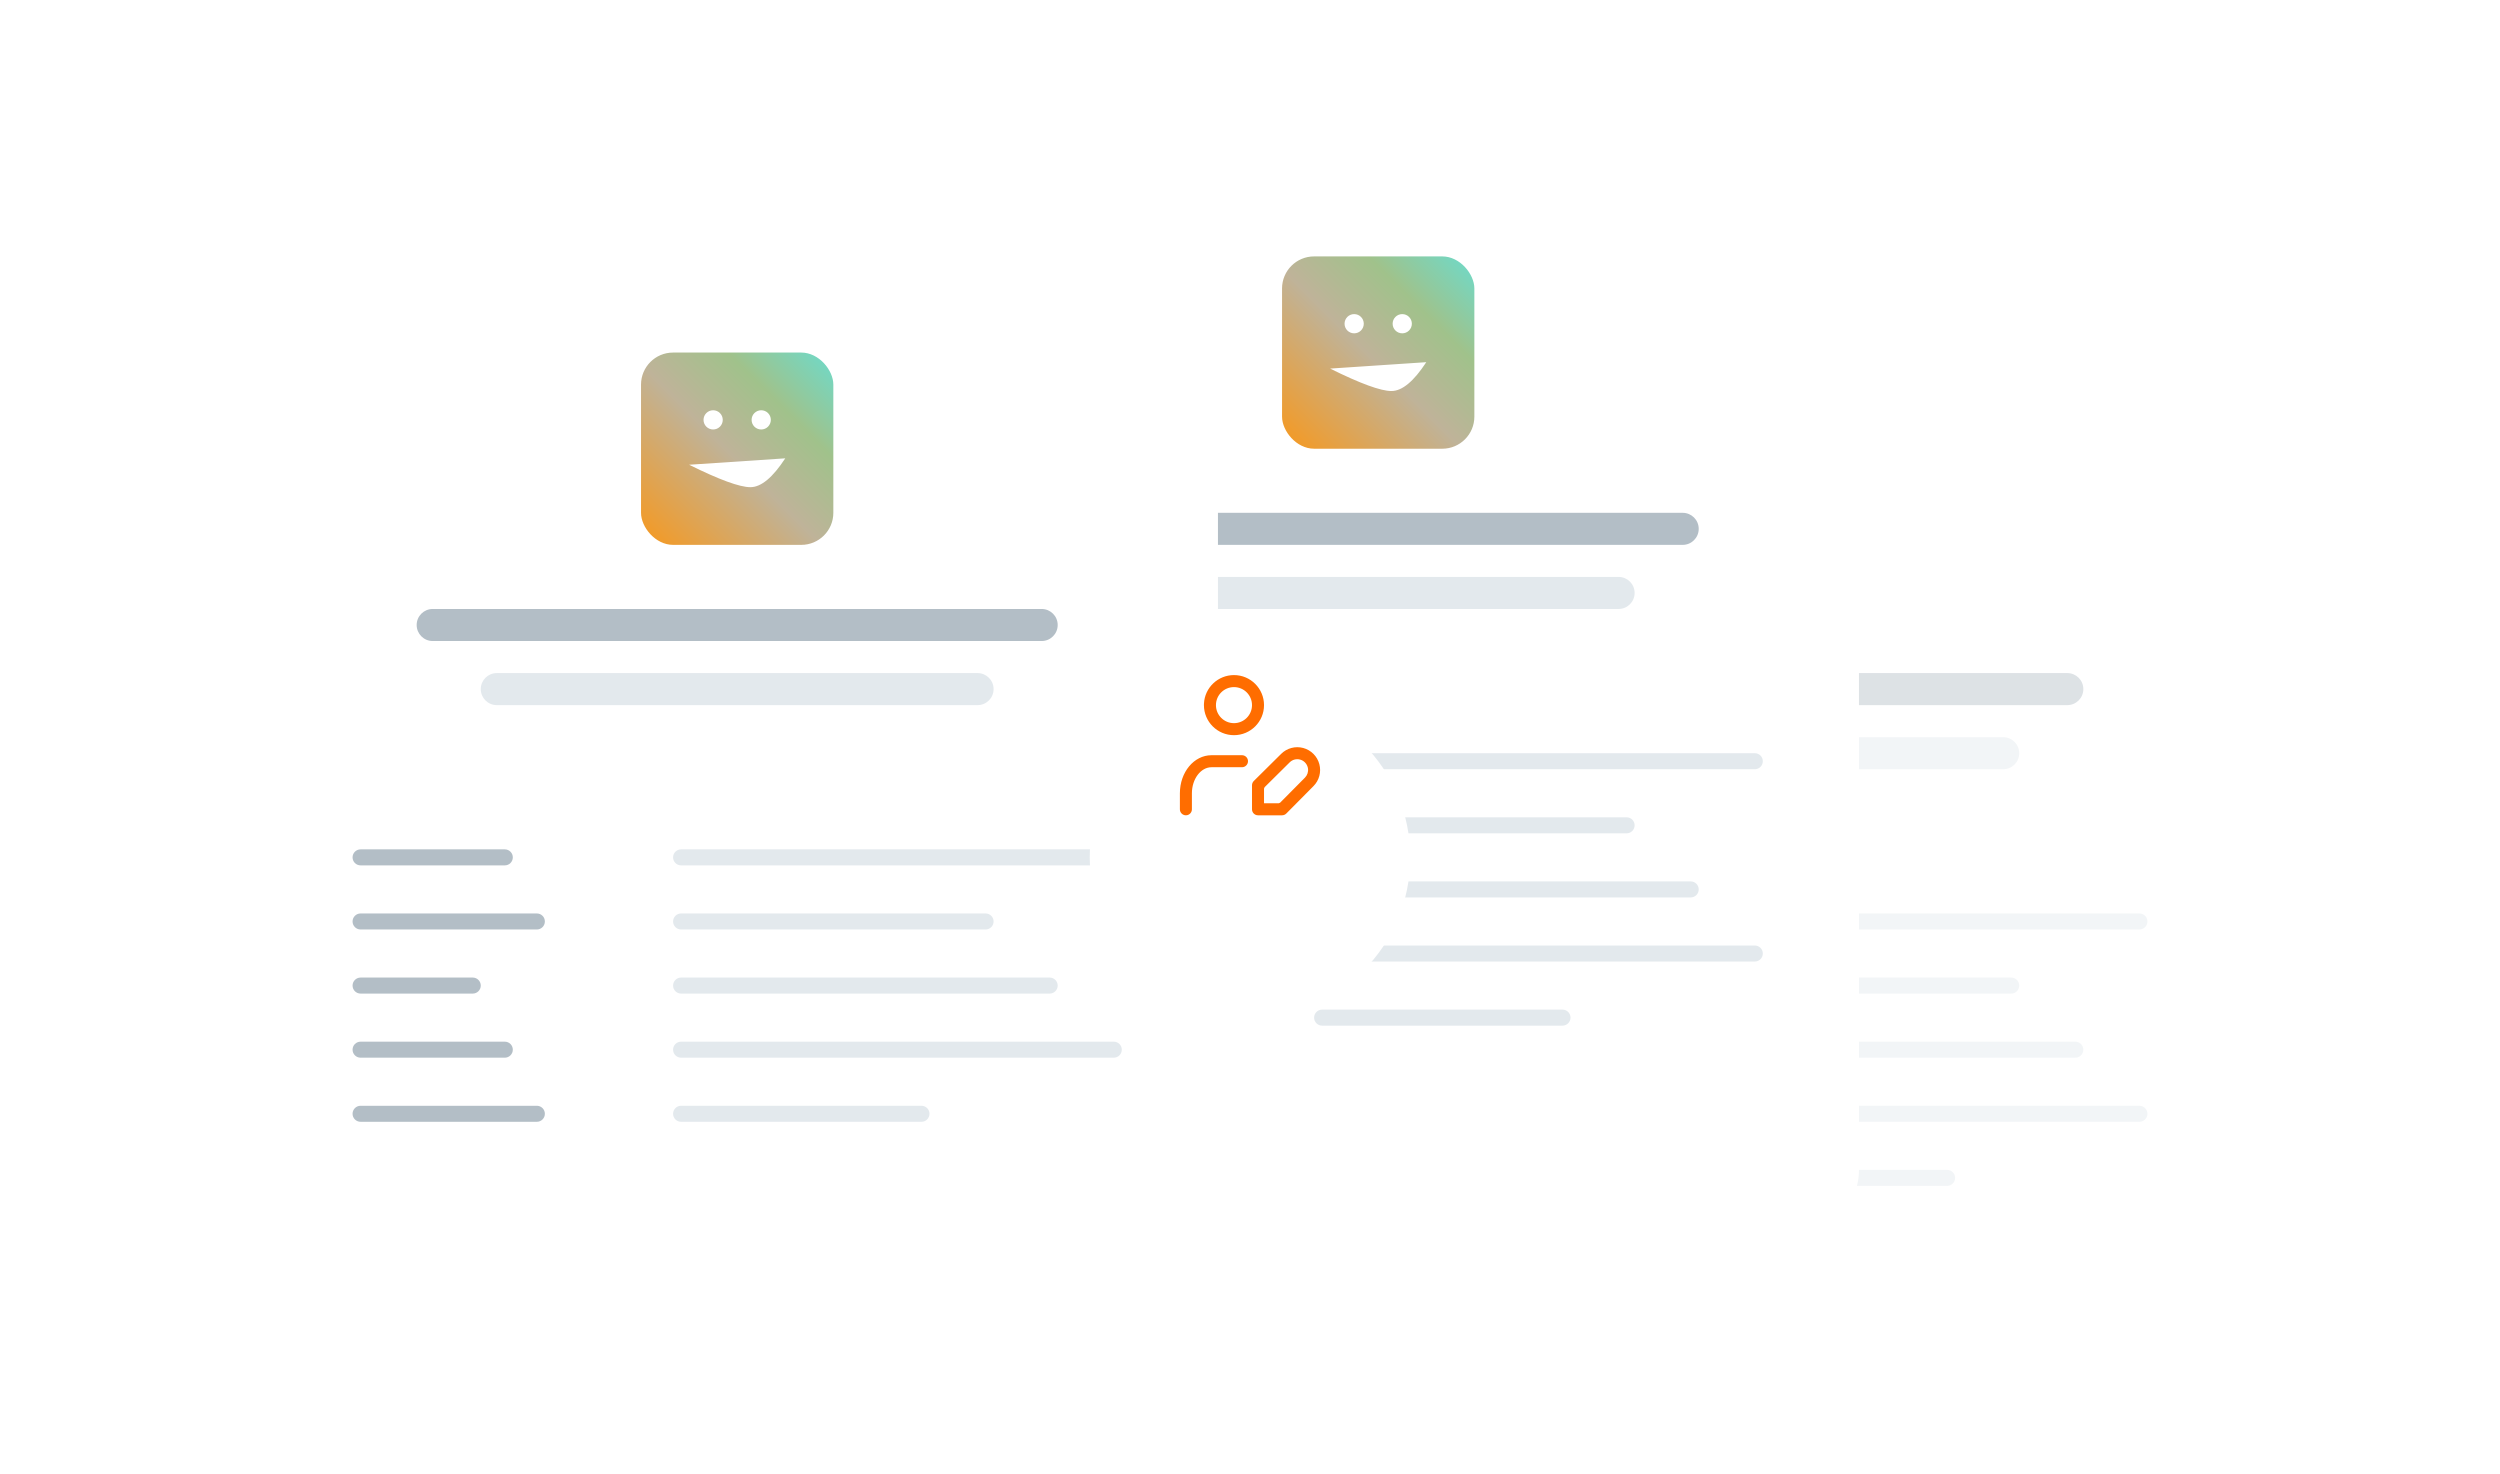 <svg width="312" height="184" viewBox="0 0 312 184" fill="none" xmlns="http://www.w3.org/2000/svg">
<g id="Type=response-profile">
<g id="card" opacity="0.45">
<g id="base" filter="url(#filter0_dd_2389_18598)">
<path d="M160 48C160 43.582 163.582 40 168 40H272C276.418 40 280 43.582 280 48V152C280 156.418 276.418 160 272 160H168C163.582 160 160 156.418 160 152V48Z" fill="white"/>
</g>
<path id="avatar" d="M208 56C208 53.791 209.791 52 212 52H228C230.209 52 232 53.791 232 56V72C232 74.209 230.209 76 228 76H212C209.791 76 208 74.209 208 72V56Z" fill="#E3E9ED"/>
<path id="name" d="M180 86C180 84.895 180.895 84 182 84H258C259.105 84 260 84.895 260 86V86C260 87.105 259.105 88 258 88H182C180.895 88 180 87.105 180 86V86Z" fill="#B3BEC6"/>
<path id="meta" d="M212 123C212 122.448 212.448 122 213 122H251C251.552 122 252 122.448 252 123V123C252 123.552 251.552 124 251 124H213C212.448 124 212 123.552 212 123V123Z" fill="#E3E9ED"/>
<path id="meta_2" d="M172 123C172 122.448 172.448 122 173 122H195C195.552 122 196 122.448 196 123V123C196 123.552 195.552 124 195 124H173C172.448 124 172 123.552 172 123V123Z" fill="#B3BEC6"/>
<path id="meta_3" d="M212 115C212 114.448 212.448 114 213 114H267C267.552 114 268 114.448 268 115V115C268 115.552 267.552 116 267 116H213C212.448 116 212 115.552 212 115V115Z" fill="#E3E9ED"/>
<path id="meta_4" d="M172 115C172 114.448 172.448 114 173 114H191C191.552 114 192 114.448 192 115V115C192 115.552 191.552 116 191 116H173C172.448 116 172 115.552 172 115V115Z" fill="#B3BEC6"/>
<path id="company" d="M188 94C188 92.895 188.895 92 190 92H250C251.105 92 252 92.895 252 94V94C252 95.105 251.105 96 250 96H190C188.895 96 188 95.105 188 94V94Z" fill="#E3E9ED"/>
<path id="meta_5" d="M212 131C212 130.448 212.448 130 213 130H259C259.552 130 260 130.448 260 131V131C260 131.552 259.552 132 259 132H213C212.448 132 212 131.552 212 131V131Z" fill="#E3E9ED"/>
<path id="meta_6" d="M172 131C172 130.448 172.448 130 173 130H187C187.552 130 188 130.448 188 131V131C188 131.552 187.552 132 187 132H173C172.448 132 172 131.552 172 131V131Z" fill="#B3BEC6"/>
<path id="meta_7" d="M212 139C212 138.448 212.448 138 213 138H267C267.552 138 268 138.448 268 139V139C268 139.552 267.552 140 267 140H213C212.448 140 212 139.552 212 139V139Z" fill="#E3E9ED"/>
<path id="meta_8" d="M172 139C172 138.448 172.448 138 173 138H191C191.552 138 192 138.448 192 139V139C192 139.552 191.552 140 191 140H173C172.448 140 172 139.552 172 139V139Z" fill="#B3BEC6"/>
<path id="meta_9" d="M212 147C212 146.448 212.448 146 213 146H243C243.552 146 244 146.448 244 147V147C244 147.552 243.552 148 243 148H213C212.448 148 212 147.552 212 147V147Z" fill="#E3E9ED"/>
<path id="meta_10" d="M172 147C172 146.448 172.448 146 173 146H195C195.552 146 196 146.448 196 147V147C196 147.552 195.552 148 195 148H173C172.448 148 172 147.552 172 147V147Z" fill="#B3BEC6"/>
</g>
<g id="card_2">
<g id="base_2" filter="url(#filter1_dd_2389_18598)">
<path d="M112 28C112 23.582 115.582 20 120 20H224C228.418 20 232 23.582 232 28V132C232 136.418 228.418 140 224 140H120C115.582 140 112 136.418 112 132V28Z" fill="white"/>
</g>
<g id="avatar_2">
<rect x="160" y="32" width="24" height="24" rx="4" fill="url(#paint0_linear_2389_18598)"/>
<path id="Vector" fill-rule="evenodd" clip-rule="evenodd" d="M169 39.2C169.663 39.2 170.2 39.737 170.2 40.4C170.2 41.063 169.663 41.6 169 41.6C168.337 41.6 167.8 41.063 167.8 40.4C167.8 39.737 168.337 39.2 169 39.2ZM175 39.2C175.663 39.2 176.2 39.737 176.2 40.4C176.2 41.063 175.663 41.6 175 41.6C174.337 41.6 173.8 41.063 173.8 40.4C173.8 39.737 174.337 39.2 175 39.2ZM166 46C169.767 47.867 172.317 48.8 173.65 48.8C174.983 48.8 176.433 47.6 178 45.2" fill="white"/>
</g>
<path id="name_2" d="M132 66C132 64.895 132.895 64 134 64H210C211.105 64 212 64.895 212 66V66C212 67.105 211.105 68 210 68H134C132.895 68 132 67.105 132 66V66Z" fill="#B3BEC6"/>
<path id="meta_11" d="M164 103C164 102.448 164.448 102 165 102H203C203.552 102 204 102.448 204 103V103C204 103.552 203.552 104 203 104H165C164.448 104 164 103.552 164 103V103Z" fill="#E3E9ED"/>
<path id="meta_12" d="M124 103C124 102.448 124.448 102 125 102H147C147.552 102 148 102.448 148 103V103C148 103.552 147.552 104 147 104H125C124.448 104 124 103.552 124 103V103Z" fill="#B3BEC6"/>
<path id="meta_13" d="M164 95C164 94.448 164.448 94 165 94H219C219.552 94 220 94.448 220 95V95C220 95.552 219.552 96 219 96H165C164.448 96 164 95.552 164 95V95Z" fill="#E3E9ED"/>
<path id="meta_14" d="M124 95C124 94.448 124.448 94 125 94H143C143.552 94 144 94.448 144 95V95C144 95.552 143.552 96 143 96H125C124.448 96 124 95.552 124 95V95Z" fill="#B3BEC6"/>
<path id="company_2" d="M140 74C140 72.895 140.895 72 142 72H202C203.105 72 204 72.895 204 74V74C204 75.105 203.105 76 202 76H142C140.895 76 140 75.105 140 74V74Z" fill="#E3E9ED"/>
<path id="meta_15" d="M164 111C164 110.448 164.448 110 165 110H211C211.552 110 212 110.448 212 111V111C212 111.552 211.552 112 211 112H165C164.448 112 164 111.552 164 111V111Z" fill="#E3E9ED"/>
<path id="meta_16" d="M124 111C124 110.448 124.448 110 125 110H139C139.552 110 140 110.448 140 111V111C140 111.552 139.552 112 139 112H125C124.448 112 124 111.552 124 111V111Z" fill="#B3BEC6"/>
<path id="meta_17" d="M164 119C164 118.448 164.448 118 165 118H219C219.552 118 220 118.448 220 119V119C220 119.552 219.552 120 219 120H165C164.448 120 164 119.552 164 119V119Z" fill="#E3E9ED"/>
<path id="meta_18" d="M124 119C124 118.448 124.448 118 125 118H143C143.552 118 144 118.448 144 119V119C144 119.552 143.552 120 143 120H125C124.448 120 124 119.552 124 119V119Z" fill="#B3BEC6"/>
<path id="meta_19" d="M164 127C164 126.448 164.448 126 165 126H195C195.552 126 196 126.448 196 127V127C196 127.552 195.552 128 195 128H165C164.448 128 164 127.552 164 127V127Z" fill="#E3E9ED"/>
<path id="meta_20" d="M124 127C124 126.448 124.448 126 125 126H147C147.552 126 148 126.448 148 127V127C148 127.552 147.552 128 147 128H125C124.448 128 124 127.552 124 127V127Z" fill="#B3BEC6"/>
</g>
<g id="card_3">
<g id="base_3" filter="url(#filter2_dd_2389_18598)">
<path d="M32 40C32 35.582 35.582 32 40 32H144C148.418 32 152 35.582 152 40V144C152 148.418 148.418 152 144 152H40C35.582 152 32 148.418 32 144V40Z" fill="white"/>
</g>
<g id="avatar_3">
<rect x="80" y="44" width="24" height="24" rx="4" fill="url(#paint1_linear_2389_18598)"/>
<path id="Vector_2" fill-rule="evenodd" clip-rule="evenodd" d="M89 51.2C89.663 51.2 90.2 51.737 90.2 52.4C90.2 53.063 89.663 53.6 89 53.6C88.337 53.6 87.8 53.063 87.8 52.4C87.8 51.737 88.337 51.2 89 51.2ZM95 51.2C95.663 51.2 96.2 51.737 96.2 52.4C96.2 53.063 95.663 53.6 95 53.6C94.337 53.6 93.8 53.063 93.8 52.4C93.8 51.737 94.337 51.2 95 51.2ZM86 58C89.767 59.867 92.317 60.8 93.65 60.8C94.983 60.8 96.433 59.6 98 57.2" fill="white"/>
</g>
<path id="name_3" d="M52 78C52 76.895 52.895 76 54 76H130C131.105 76 132 76.895 132 78V78C132 79.105 131.105 80 130 80H54C52.895 80 52 79.105 52 78V78Z" fill="#B3BEC6"/>
<path id="meta_21" d="M84 115C84 114.448 84.448 114 85 114H123C123.552 114 124 114.448 124 115V115C124 115.552 123.552 116 123 116H85C84.448 116 84 115.552 84 115V115Z" fill="#E3E9ED"/>
<path id="meta_22" d="M44 115C44 114.448 44.448 114 45 114H67C67.552 114 68 114.448 68 115V115C68 115.552 67.552 116 67 116H45C44.448 116 44 115.552 44 115V115Z" fill="#B3BEC6"/>
<path id="meta_23" d="M84 107C84 106.448 84.448 106 85 106H139C139.552 106 140 106.448 140 107V107C140 107.552 139.552 108 139 108H85C84.448 108 84 107.552 84 107V107Z" fill="#E3E9ED"/>
<path id="meta_24" d="M44 107C44 106.448 44.448 106 45 106H63C63.552 106 64 106.448 64 107V107C64 107.552 63.552 108 63 108H45C44.448 108 44 107.552 44 107V107Z" fill="#B3BEC6"/>
<path id="company_3" d="M60 86C60 84.895 60.895 84 62 84H122C123.105 84 124 84.895 124 86V86C124 87.105 123.105 88 122 88H62C60.895 88 60 87.105 60 86V86Z" fill="#E3E9ED"/>
<path id="meta_25" d="M84 123C84 122.448 84.448 122 85 122H131C131.552 122 132 122.448 132 123V123C132 123.552 131.552 124 131 124H85C84.448 124 84 123.552 84 123V123Z" fill="#E3E9ED"/>
<path id="meta_26" d="M44 123C44 122.448 44.448 122 45 122H59C59.552 122 60 122.448 60 123V123C60 123.552 59.552 124 59 124H45C44.448 124 44 123.552 44 123V123Z" fill="#B3BEC6"/>
<path id="meta_27" d="M84 131C84 130.448 84.448 130 85 130H139C139.552 130 140 130.448 140 131V131C140 131.552 139.552 132 139 132H85C84.448 132 84 131.552 84 131V131Z" fill="#E3E9ED"/>
<path id="meta_28" d="M44 131C44 130.448 44.448 130 45 130H63C63.552 130 64 130.448 64 131V131C64 131.552 63.552 132 63 132H45C44.448 132 44 131.552 44 131V131Z" fill="#B3BEC6"/>
<path id="meta_29" d="M84 139C84 138.448 84.448 138 85 138H115C115.552 138 116 138.448 116 139V139C116 139.552 115.552 140 115 140H85C84.448 140 84 139.552 84 139V139Z" fill="#E3E9ED"/>
<path id="meta_30" d="M44 139C44 138.448 44.448 138 45 138H67C67.552 138 68 138.448 68 139V139C68 139.552 67.552 140 67 140H45C44.448 140 44 139.552 44 139V139Z" fill="#B3BEC6"/>
</g>
<g id="badge">
<g id="base_4" filter="url(#filter3_dd_2389_18598)">
<circle cx="156" cy="93" r="20" fill="white"/>
</g>
<g id="Nav-icon/User-edit">
<g id="Group">
<path id="Vector_3" d="M155 94.25C155.414 94.25 155.75 94.586 155.75 95C155.75 95.414 155.414 95.75 155 95.75H151.2C149.854 95.75 148.75 97.215 148.75 99V101C148.75 101.414 148.414 101.75 148 101.75C147.586 101.75 147.25 101.414 147.25 101V99C147.25 96.372 149.006 94.25 151.2 94.25H155ZM159.886 94.085C160.607 93.365 161.656 93.084 162.639 93.347C163.622 93.611 164.389 94.378 164.653 95.361C164.916 96.344 164.636 97.393 163.919 98.11L160.53 101.528C160.39 101.67 160.198 101.75 159.998 101.75H157C156.586 101.75 156.25 101.414 156.25 101V98.002C156.25 97.802 156.33 97.61 156.472 97.469L159.886 94.085ZM162.25 94.796C161.785 94.671 161.288 94.804 160.948 95.145L157.824 98.24L157.75 98.418V100.25H159.58L159.758 100.176L162.856 97.051C163.156 96.751 163.297 96.326 163.236 95.906L163.207 95.764C163.079 95.284 162.716 94.921 162.25 94.796ZM154 84.25C156.071 84.25 157.75 85.929 157.75 88C157.75 90.071 156.071 91.75 154 91.75C151.929 91.75 150.25 90.071 150.25 88L150.255 87.806C150.352 85.822 151.999 84.25 154 84.25ZM154 85.75C152.757 85.75 151.75 86.757 151.75 88C151.75 89.243 152.757 90.25 154 90.25C155.243 90.25 156.25 89.243 156.25 88C156.25 86.757 155.243 85.75 154 85.75Z" fill="#FF6D00"/>
</g>
</g>
</g>
</g>
<defs>
<filter id="filter0_dd_2389_18598" x="148" y="38" width="144" height="144" filterUnits="userSpaceOnUse" color-interpolation-filters="sRGB">
<feFlood flood-opacity="0" result="BackgroundImageFix"/>
<feColorMatrix in="SourceAlpha" type="matrix" values="0 0 0 0 0 0 0 0 0 0 0 0 0 0 0 0 0 0 127 0" result="hardAlpha"/>
<feMorphology radius="3" operator="erode" in="SourceAlpha" result="effect1_dropShadow_2389_18598"/>
<feOffset dy="10"/>
<feGaussianBlur stdDeviation="7.5"/>
<feComposite in2="hardAlpha" operator="out"/>
<feColorMatrix type="matrix" values="0 0 0 0 0 0 0 0 0 0 0 0 0 0 0 0 0 0 0.06 0"/>
<feBlend mode="normal" in2="BackgroundImageFix" result="effect1_dropShadow_2389_18598"/>
<feColorMatrix in="SourceAlpha" type="matrix" values="0 0 0 0 0 0 0 0 0 0 0 0 0 0 0 0 0 0 127 0" result="hardAlpha"/>
<feMorphology radius="4" operator="erode" in="SourceAlpha" result="effect2_dropShadow_2389_18598"/>
<feOffset dy="4"/>
<feGaussianBlur stdDeviation="3"/>
<feComposite in2="hardAlpha" operator="out"/>
<feColorMatrix type="matrix" values="0 0 0 0 0 0 0 0 0 0 0 0 0 0 0 0 0 0 0.06 0"/>
<feBlend mode="normal" in2="effect1_dropShadow_2389_18598" result="effect2_dropShadow_2389_18598"/>
<feBlend mode="normal" in="SourceGraphic" in2="effect2_dropShadow_2389_18598" result="shape"/>
</filter>
<filter id="filter1_dd_2389_18598" x="100" y="18" width="144" height="144" filterUnits="userSpaceOnUse" color-interpolation-filters="sRGB">
<feFlood flood-opacity="0" result="BackgroundImageFix"/>
<feColorMatrix in="SourceAlpha" type="matrix" values="0 0 0 0 0 0 0 0 0 0 0 0 0 0 0 0 0 0 127 0" result="hardAlpha"/>
<feMorphology radius="3" operator="erode" in="SourceAlpha" result="effect1_dropShadow_2389_18598"/>
<feOffset dy="10"/>
<feGaussianBlur stdDeviation="7.5"/>
<feComposite in2="hardAlpha" operator="out"/>
<feColorMatrix type="matrix" values="0 0 0 0 0 0 0 0 0 0 0 0 0 0 0 0 0 0 0.06 0"/>
<feBlend mode="normal" in2="BackgroundImageFix" result="effect1_dropShadow_2389_18598"/>
<feColorMatrix in="SourceAlpha" type="matrix" values="0 0 0 0 0 0 0 0 0 0 0 0 0 0 0 0 0 0 127 0" result="hardAlpha"/>
<feMorphology radius="4" operator="erode" in="SourceAlpha" result="effect2_dropShadow_2389_18598"/>
<feOffset dy="4"/>
<feGaussianBlur stdDeviation="3"/>
<feComposite in2="hardAlpha" operator="out"/>
<feColorMatrix type="matrix" values="0 0 0 0 0 0 0 0 0 0 0 0 0 0 0 0 0 0 0.06 0"/>
<feBlend mode="normal" in2="effect1_dropShadow_2389_18598" result="effect2_dropShadow_2389_18598"/>
<feBlend mode="normal" in="SourceGraphic" in2="effect2_dropShadow_2389_18598" result="shape"/>
</filter>
<filter id="filter2_dd_2389_18598" x="20" y="30" width="144" height="144" filterUnits="userSpaceOnUse" color-interpolation-filters="sRGB">
<feFlood flood-opacity="0" result="BackgroundImageFix"/>
<feColorMatrix in="SourceAlpha" type="matrix" values="0 0 0 0 0 0 0 0 0 0 0 0 0 0 0 0 0 0 127 0" result="hardAlpha"/>
<feMorphology radius="3" operator="erode" in="SourceAlpha" result="effect1_dropShadow_2389_18598"/>
<feOffset dy="10"/>
<feGaussianBlur stdDeviation="7.5"/>
<feComposite in2="hardAlpha" operator="out"/>
<feColorMatrix type="matrix" values="0 0 0 0 0 0 0 0 0 0 0 0 0 0 0 0 0 0 0.06 0"/>
<feBlend mode="normal" in2="BackgroundImageFix" result="effect1_dropShadow_2389_18598"/>
<feColorMatrix in="SourceAlpha" type="matrix" values="0 0 0 0 0 0 0 0 0 0 0 0 0 0 0 0 0 0 127 0" result="hardAlpha"/>
<feMorphology radius="4" operator="erode" in="SourceAlpha" result="effect2_dropShadow_2389_18598"/>
<feOffset dy="4"/>
<feGaussianBlur stdDeviation="3"/>
<feComposite in2="hardAlpha" operator="out"/>
<feColorMatrix type="matrix" values="0 0 0 0 0 0 0 0 0 0 0 0 0 0 0 0 0 0 0.06 0"/>
<feBlend mode="normal" in2="effect1_dropShadow_2389_18598" result="effect2_dropShadow_2389_18598"/>
<feBlend mode="normal" in="SourceGraphic" in2="effect2_dropShadow_2389_18598" result="shape"/>
</filter>
<filter id="filter3_dd_2389_18598" x="124" y="71" width="64" height="64" filterUnits="userSpaceOnUse" color-interpolation-filters="sRGB">
<feFlood flood-opacity="0" result="BackgroundImageFix"/>
<feColorMatrix in="SourceAlpha" type="matrix" values="0 0 0 0 0 0 0 0 0 0 0 0 0 0 0 0 0 0 127 0" result="hardAlpha"/>
<feMorphology radius="3" operator="erode" in="SourceAlpha" result="effect1_dropShadow_2389_18598"/>
<feOffset dy="10"/>
<feGaussianBlur stdDeviation="7.5"/>
<feComposite in2="hardAlpha" operator="out"/>
<feColorMatrix type="matrix" values="0 0 0 0 0 0 0 0 0 0 0 0 0 0 0 0 0 0 0.06 0"/>
<feBlend mode="normal" in2="BackgroundImageFix" result="effect1_dropShadow_2389_18598"/>
<feColorMatrix in="SourceAlpha" type="matrix" values="0 0 0 0 0 0 0 0 0 0 0 0 0 0 0 0 0 0 127 0" result="hardAlpha"/>
<feMorphology radius="4" operator="erode" in="SourceAlpha" result="effect2_dropShadow_2389_18598"/>
<feOffset dy="4"/>
<feGaussianBlur stdDeviation="3"/>
<feComposite in2="hardAlpha" operator="out"/>
<feColorMatrix type="matrix" values="0 0 0 0 0 0 0 0 0 0 0 0 0 0 0 0 0 0 0.06 0"/>
<feBlend mode="normal" in2="effect1_dropShadow_2389_18598" result="effect2_dropShadow_2389_18598"/>
<feBlend mode="normal" in="SourceGraphic" in2="effect2_dropShadow_2389_18598" result="shape"/>
</filter>
<linearGradient id="paint0_linear_2389_18598" x1="160" y1="56" x2="184" y2="32" gradientUnits="userSpaceOnUse">
<stop stop-color="#F7981D"/>
<stop offset="0.47" stop-color="#BFB399"/>
<stop offset="0.725" stop-color="#A0C28B"/>
<stop offset="1" stop-color="#6CDBCC"/>
</linearGradient>
<linearGradient id="paint1_linear_2389_18598" x1="80" y1="68" x2="104" y2="44" gradientUnits="userSpaceOnUse">
<stop stop-color="#F7981D"/>
<stop offset="0.47" stop-color="#BFB399"/>
<stop offset="0.725" stop-color="#A0C28B"/>
<stop offset="1" stop-color="#6CDBCC"/>
</linearGradient>
</defs>
</svg>
